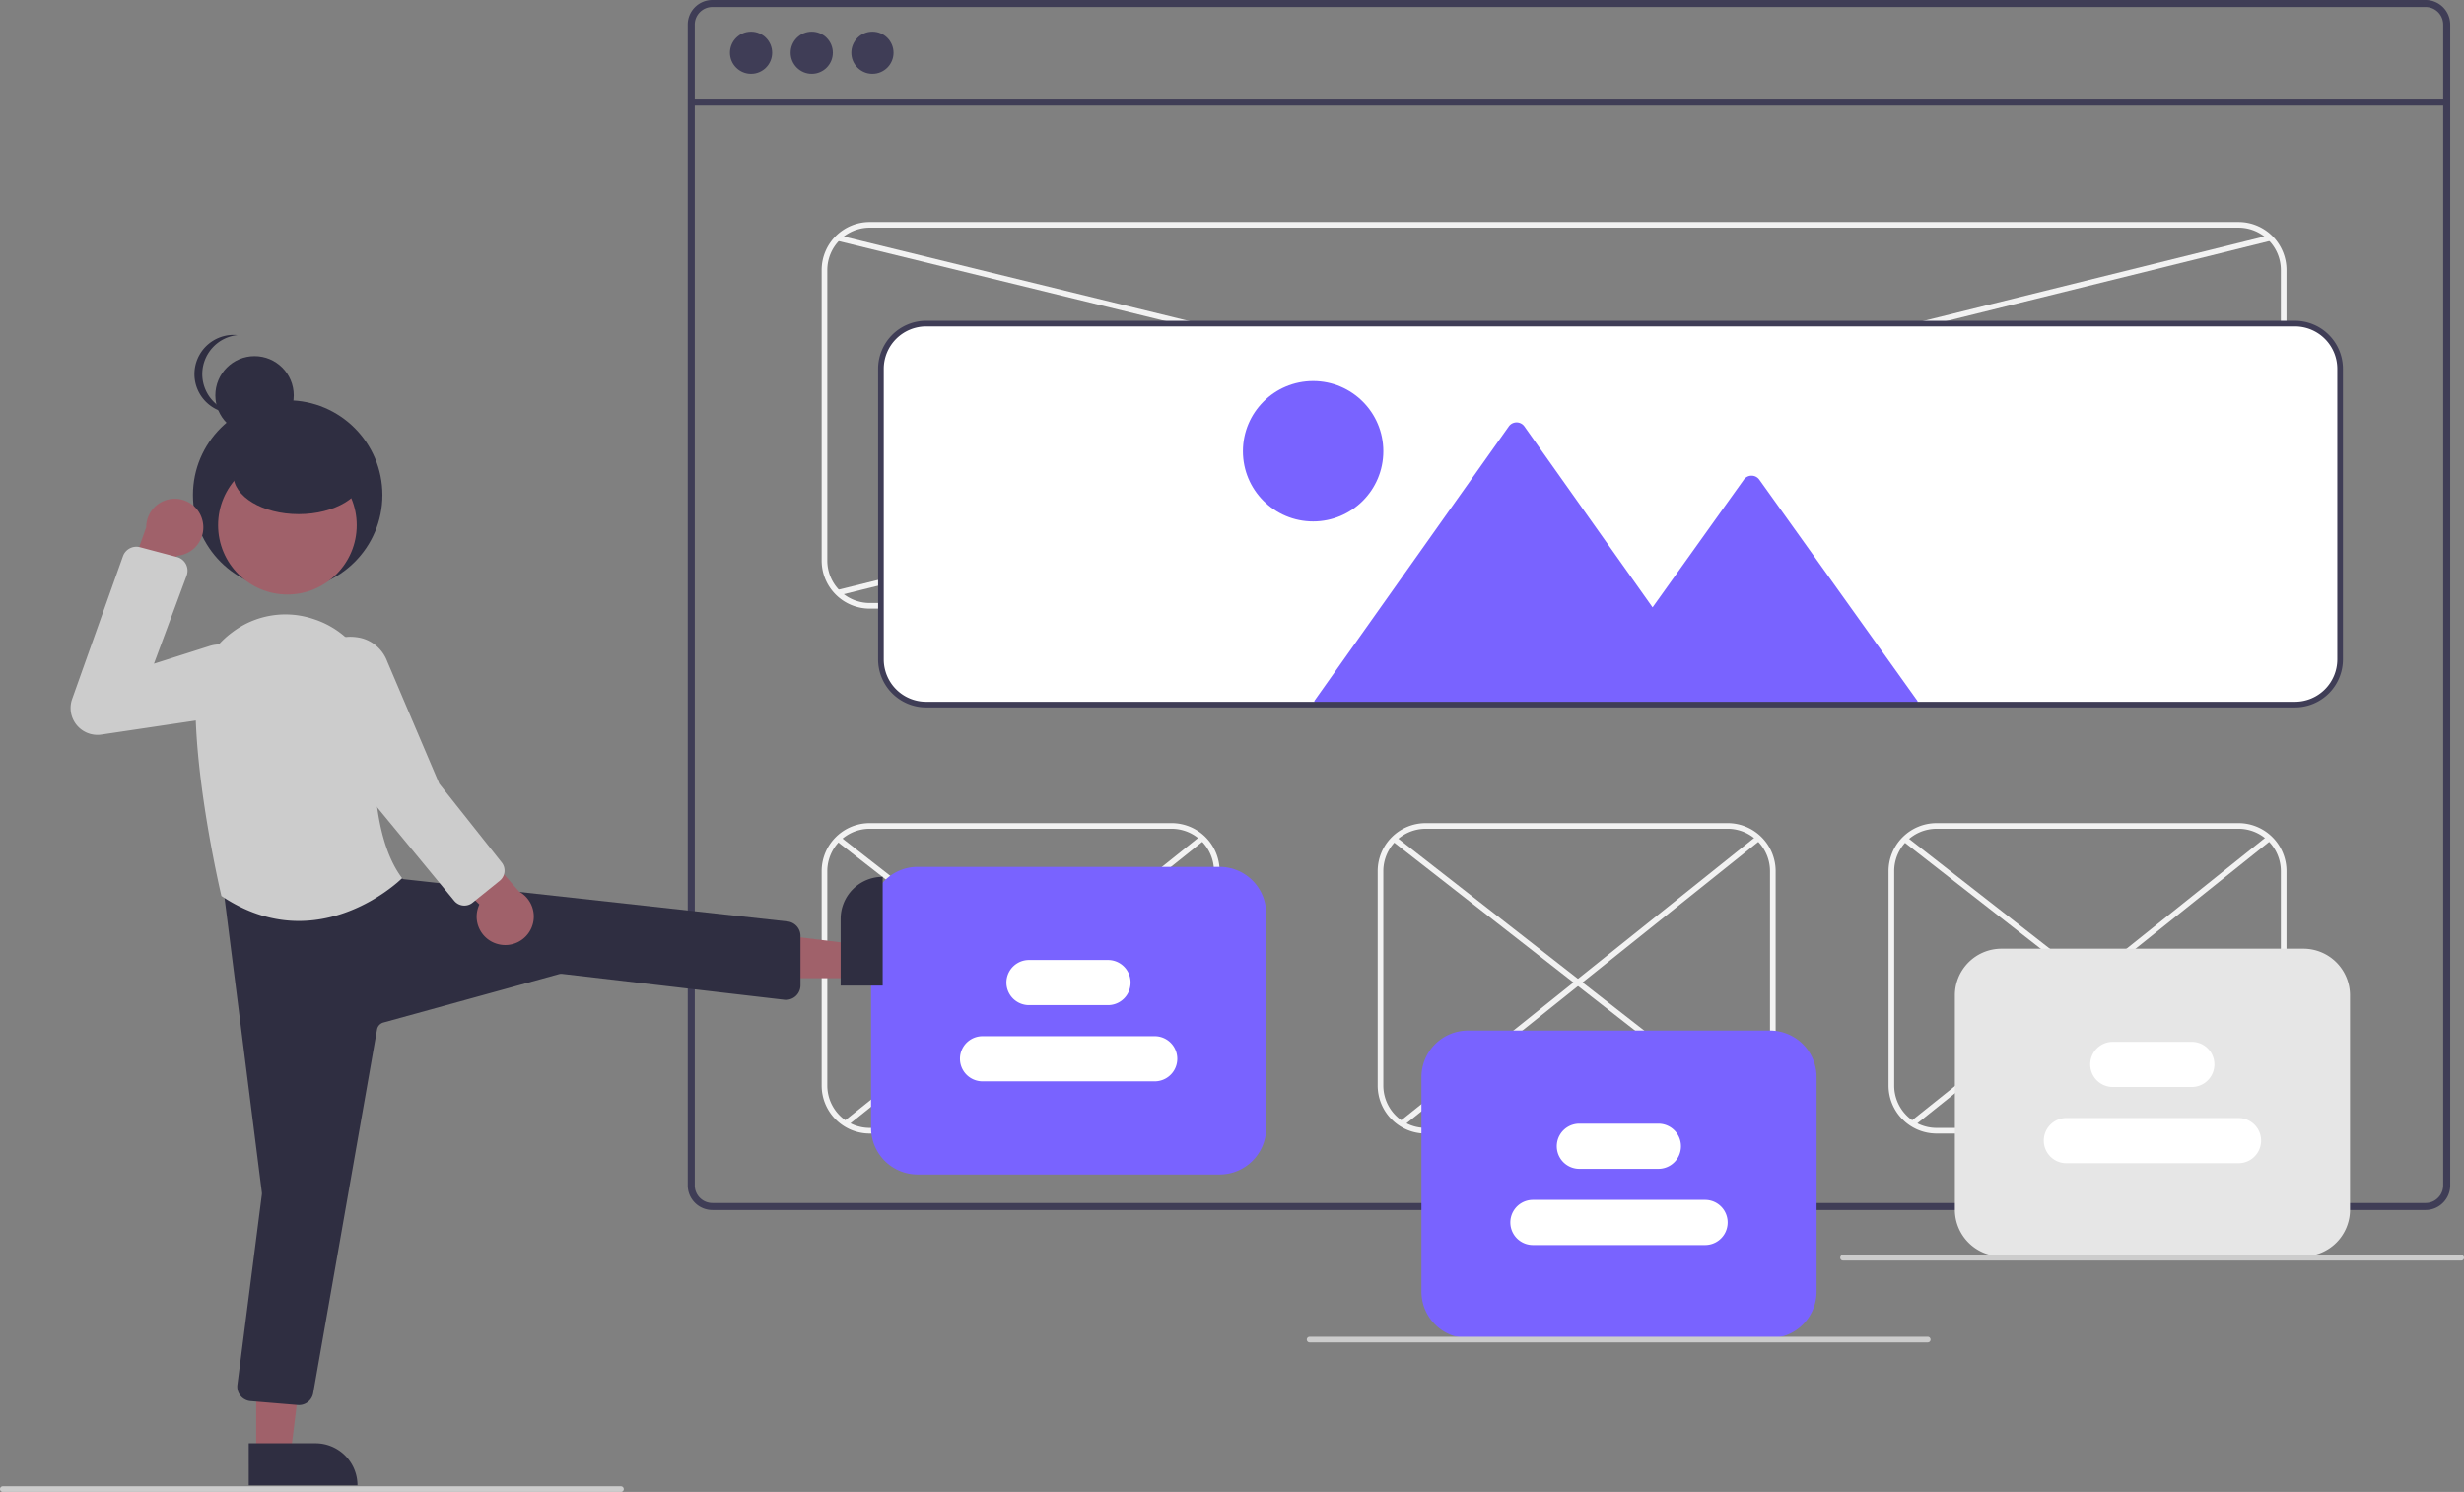 <svg id="b001403a-1e24-4603-98e8-0a03694cba74" data-name="Layer 1" xmlns="http://www.w3.org/2000/svg" width="873" height="528.671" viewBox="0 0 873 528.671"><rect x="0" y="0" width="873" height="528.671" fill="#808080" stroke="none"/><path d="M1022.889,185.664h-607a8.728,8.728,0,0,0-8.72,8.72V605.704a8.728,8.728,0,0,0,8.72,8.72h607a8.712,8.712,0,0,0,6.63-3.06,2.045,2.045,0,0,0,.19-.24,8.167,8.167,0,0,0,1.25-2.11,8.507,8.507,0,0,0,.66-3.31V194.384A8.73,8.73,0,0,0,1022.889,185.664Zm6.24,420.04a6.175,6.175,0,0,1-1.03,3.42,6.446,6.446,0,0,1-2.36,2.12,6.184,6.184,0,0,1-2.85.69h-607a6.238,6.238,0,0,1-6.23-6.23V194.384a6.238,6.238,0,0,1,6.23-6.23h607a6.239,6.239,0,0,1,6.24,6.23Z" transform="translate(-163.5 -185.664)" fill="#3f3d56"/><rect x="244.911" y="34.949" width="621.957" height="2.493" fill="#3f3d56"/><circle cx="266.1" cy="18.696" r="7.478" fill="#3f3d56"/><circle cx="287.601" cy="18.696" r="7.478" fill="#3f3d56"/><circle cx="309.101" cy="18.696" r="7.478" fill="#3f3d56"/><path d="M956.614,401.336h-485a17.019,17.019,0,0,1-17-17v-103a17.019,17.019,0,0,1,17-17h485a17.019,17.019,0,0,1,17,17v103A17.019,17.019,0,0,1,956.614,401.336Zm-485-135a15.017,15.017,0,0,0-15,15v103a15.017,15.017,0,0,0,15,15h485a15.017,15.017,0,0,0,15-15v-103a15.017,15.017,0,0,0-15-15Z" transform="translate(-163.5 -185.664)" fill="#f2f2f2"/><path d="M578.614,587.336h-107a17.019,17.019,0,0,1-17-17v-76a17.019,17.019,0,0,1,17-17h107a17.019,17.019,0,0,1,17,17v76A17.019,17.019,0,0,1,578.614,587.336Zm-107-108a15.017,15.017,0,0,0-15,15v76a15.017,15.017,0,0,0,15,15h107a15.017,15.017,0,0,0,15-15v-76a15.017,15.017,0,0,0-15-15Z" transform="translate(-163.5 -185.664)" fill="#f2f2f2"/><path d="M956.614,587.336h-107a17.019,17.019,0,0,1-17-17v-76a17.019,17.019,0,0,1,17-17h107a17.019,17.019,0,0,1,17,17v76A17.019,17.019,0,0,1,956.614,587.336Zm-107-108a15.017,15.017,0,0,0-15,15v76a15.017,15.017,0,0,0,15,15h107a15.017,15.017,0,0,0,15-15v-76a15.017,15.017,0,0,0-15-15Z" transform="translate(-163.5 -185.664)" fill="#f2f2f2"/><path d="M775.614,587.336h-107a17.019,17.019,0,0,1-17-17v-76a17.019,17.019,0,0,1,17-17h107a17.019,17.019,0,0,1,17,17v76A17.019,17.019,0,0,1,775.614,587.336Zm-107-108a15.017,15.017,0,0,0-15,15v76a15.017,15.017,0,0,0,15,15h107a15.017,15.017,0,0,0,15-15v-76a15.017,15.017,0,0,0-15-15Z" transform="translate(-163.5 -185.664)" fill="#f2f2f2"/><rect x="715.471" y="68.968" width="2" height="527.397" transform="translate(59.562 763.885) rotate(-76.252)" fill="#f2f2f2"/><rect x="452.663" y="331.836" width="522.902" height="2" transform="translate(-222.582 -4.177) rotate(-13.914)" fill="#f2f2f2"/><path d="M976.614,435.835h-485a16.519,16.519,0,0,1-16.5-16.5v-103a16.519,16.519,0,0,1,16.5-16.5h485a16.519,16.519,0,0,1,16.5,16.5v103A16.519,16.519,0,0,1,976.614,435.835Z" transform="translate(-163.5 -185.664)" fill="#fff"/><rect x="720.783" y="451.355" width="2" height="162.548" transform="matrix(0.615, -0.788, 0.788, 0.615, -305.626, 588.472)" fill="#f2f2f2"/><rect x="642.283" y="532.238" width="161.993" height="2" transform="translate(-338.114 383.116) rotate(-38.666)" fill="#f2f2f2"/><rect x="523.783" y="451.355" width="2" height="162.548" transform="matrix(0.615, -0.788, 0.788, 0.615, -381.458, 433.142)" fill="#f2f2f2"/><rect x="445.283" y="532.238" width="161.993" height="2" transform="translate(-381.297 260.034) rotate(-38.666)" fill="#f2f2f2"/><rect x="901.783" y="451.355" width="2" height="162.548" transform="matrix(0.615, -0.788, 0.788, 0.615, -235.953, 731.186)" fill="#f2f2f2"/><rect x="823.283" y="532.238" width="161.993" height="2" transform="translate(-298.438 496.202) rotate(-38.666)" fill="#f2f2f2"/><path d="M790.614,659.836h-107a16.519,16.519,0,0,1-16.5-16.5v-76a16.519,16.519,0,0,1,16.5-16.5h107a16.519,16.519,0,0,1,16.5,16.5v76A16.519,16.519,0,0,1,790.614,659.836Z" transform="translate(-163.5 -185.664)" fill="#7963ff"/><path d="M846.5,661.336h-219a1,1,0,0,1,0-2h219a1,1,0,0,1,0,2Z" transform="translate(-163.5 -185.664)" fill="#ccc"/><path d="M383.5,714.336h-219a1,1,0,0,1,0-2h219a1,1,0,0,1,0,2Z" transform="translate(-163.5 -185.664)" fill="#ccc"/><path d="M751.067,599.836h-28a8,8,0,0,1,0-16h28a8,8,0,0,1,0,16Z" transform="translate(-163.5 -185.664)" fill="#fff"/><path d="M767.614,626.836h-61a8,8,0,0,1,0-16h61a8,8,0,0,1,0,16Z" transform="translate(-163.5 -185.664)" fill="#fff"/><path d="M595.614,601.836h-107a16.519,16.519,0,0,1-16.5-16.5v-76a16.519,16.519,0,0,1,16.5-16.5h107a16.519,16.519,0,0,1,16.5,16.5v76A16.519,16.519,0,0,1,595.614,601.836Z" transform="translate(-163.5 -185.664)" fill="#7963ff"/><path d="M556.067,541.836h-28a8,8,0,0,1,0-16h28a8,8,0,0,1,0,16Z" transform="translate(-163.5 -185.664)" fill="#fff"/><path d="M572.614,568.836h-61a8,8,0,1,1,0-16h61a8,8,0,0,1,0,16Z" transform="translate(-163.5 -185.664)" fill="#fff"/><path d="M979.614,630.836h-107a16.519,16.519,0,0,1-16.5-16.5v-76a16.519,16.519,0,0,1,16.5-16.5h107a16.519,16.519,0,0,1,16.5,16.5v76A16.519,16.519,0,0,1,979.614,630.836Z" transform="translate(-163.5 -185.664)" fill="#e6e6e6"/><path d="M940.067,570.836h-28a8,8,0,0,1,0-16h28a8,8,0,0,1,0,16Z" transform="translate(-163.5 -185.664)" fill="#fff"/><path d="M956.614,597.836h-61a8,8,0,0,1,0-16h61a8,8,0,0,1,0,16Z" transform="translate(-163.5 -185.664)" fill="#fff"/><polygon points="301.345 346.608 301.345 334.348 254.057 328.515 254.058 346.61 301.345 346.608" fill="#a0616a"/><path d="M449.52,508.19h38.531a0,0,0,0,1,0,0v14.887a0,0,0,0,1,0,0H464.407a14.887,14.887,0,0,1-14.887-14.887v0A0,0,0,0,1,449.52,508.19Z" transform="translate(820.897 -138.84) rotate(89.997)" fill="#2f2e41"/><polygon points="90.755 514.923 103.015 514.922 108.847 467.634 90.753 467.635 90.755 514.923" fill="#a0616a"/><path d="M251.628,697.083h38.531a0,0,0,0,1,0,0v14.887a0,0,0,0,1,0,0H266.515a14.887,14.887,0,0,1-14.887-14.887v0a0,0,0,0,1,0,0Z" transform="translate(378.32 1223.377) rotate(179.997)" fill="#2f2e41"/><path d="M269.417,683.547c-.146,0-.293-.007-.441-.02L252.278,682.136a5.139,5.139,0,0,1-4.673-5.778l8.666-67.398a3.126,3.126,0,0,0,0-.789L242.506,499.541a5.141,5.141,0,0,1,5.028-5.786l48.693-.69a5.961,5.961,0,0,1,.742.043l.133.037,9.366,4.054,136.162,14.996a5.16,5.16,0,0,1,4.484,5.1v17.531a5.143,5.143,0,0,1-5.735,5.107l-78.662-9.169a3.043,3.043,0,0,0-1.187.091l-62.205,17.144a3.12,3.12,0,0,0-2.237,2.46L274.469,679.295A5.126,5.126,0,0,1,269.417,683.547Z" transform="translate(-163.5 -185.664)" fill="#2f2e41"/><circle cx="101.927" cy="175.413" r="33.566" fill="#2f2e41"/><circle cx="90.185" cy="140.084" r="13.89" fill="#2f2e41"/><path d="M235.165,318.225a13.891,13.891,0,0,1,12.443-13.814,14.042,14.042,0,0,0-1.447-.075,13.89,13.89,0,0,0,0,27.779,14.042,14.042,0,0,0,1.447-.075A13.891,13.891,0,0,1,235.165,318.225Z" transform="translate(-163.5 -185.664)" fill="#2f2e41"/><path d="M269.381,512.006c-8.338,0-17.613-2.309-27.269-8.746l-.164-.109-.045-.19c-.09-.377-8.973-37.978-9.148-67.1a32.068,32.068,0,0,1,13.199-26.269,31.129,31.129,0,0,1,28.152-4.733h0q.938.297,1.88.638a31.98,31.98,0,0,1,20.669,32.774c-1.267,15.388-1.774,43.413,9.055,58.22l.253.347-.304.303C305.451,497.347,290.39,512.006,269.381,512.006Z" transform="translate(-163.5 -185.664)" fill="#ccc"/><circle cx="101.831" cy="186.097" r="24.561" fill="#a0616a"/><path d="M235.246,370.14a10.056,10.056,0,0,1-9.103,12.445l-9.477,34.455-12.236-13.968L215.305,372.495A10.11,10.11,0,0,1,235.246,370.14Z" transform="translate(-163.5 -185.664)" fill="#a0616a"/><path d="M197.992,446.061a9.519,9.519,0,0,1-8.933-12.709l18.016-50.621a5.042,5.042,0,0,1,6.005-3.165l13.129,3.476a5.013,5.013,0,0,1,3.417,6.59l-11.579,31.21,19.64-6.247a12.771,12.771,0,1,1,5.753,24.803l-44.016,6.557A9.625,9.625,0,0,1,197.992,446.061Z" transform="translate(-163.5 -185.664)" fill="#ccc"/><ellipse cx="105.831" cy="168.296" rx="23.149" ry="13.89" fill="#2f2e41"/><path d="M339.798,520.171a10.056,10.056,0,0,1-6.449-14.006l-25.501-25.033,18.155-3.901,21.433,24.37a10.11,10.11,0,0,1-7.638,18.57Z" transform="translate(-163.5 -185.664)" fill="#a0616a"/><path d="M328.027,506.551a4.622,4.622,0,0,1-3.576-1.677l-27.838-33.774-21.789-41.845a13.84,13.84,0,0,1,2.067-12.538,13.289,13.289,0,0,1,11.026-5.41,17.426,17.426,0,0,1,3.214.368,13.311,13.311,0,0,1,9.561,8.353l18.458,43.363,22.121,27.904a4.639,4.639,0,0,1-.721,6.475l-9.626,7.763A4.6,4.6,0,0,1,328.027,506.551Z" transform="translate(-163.5 -185.664)" fill="#ccc"/><path d="M1035.5,632.336h-219a1,1,0,0,1,0-2h219a1,1,0,0,1,0,2Z" transform="translate(-163.5 -185.664)" fill="#ccc"/><path d="M842.884,434.071v1.265H629.184v-1.323l1.15-1.627,67.75-95.647a3.385,3.385,0,0,1,5.49,0l45.43,64.137L781.344,355.62a3.385,3.385,0,0,1,5.48,0l54.91,76.833Z" transform="translate(-163.5 -185.664)" fill="#7963ff"/><circle cx="465.241" cy="159.895" r="24.873" fill="#7963ff"/><path d="M976.614,436.336h-485a17.019,17.019,0,0,1-17-17v-103a17.019,17.019,0,0,1,17-17h485a17.019,17.019,0,0,1,17,17v103A17.019,17.019,0,0,1,976.614,436.336Zm-485-135a15.017,15.017,0,0,0-15,15v103a15.017,15.017,0,0,0,15,15h485a15.017,15.017,0,0,0,15-15v-103a15.017,15.017,0,0,0-15-15Z" transform="translate(-163.5 -185.664)" fill="#3f3d56"/></svg>